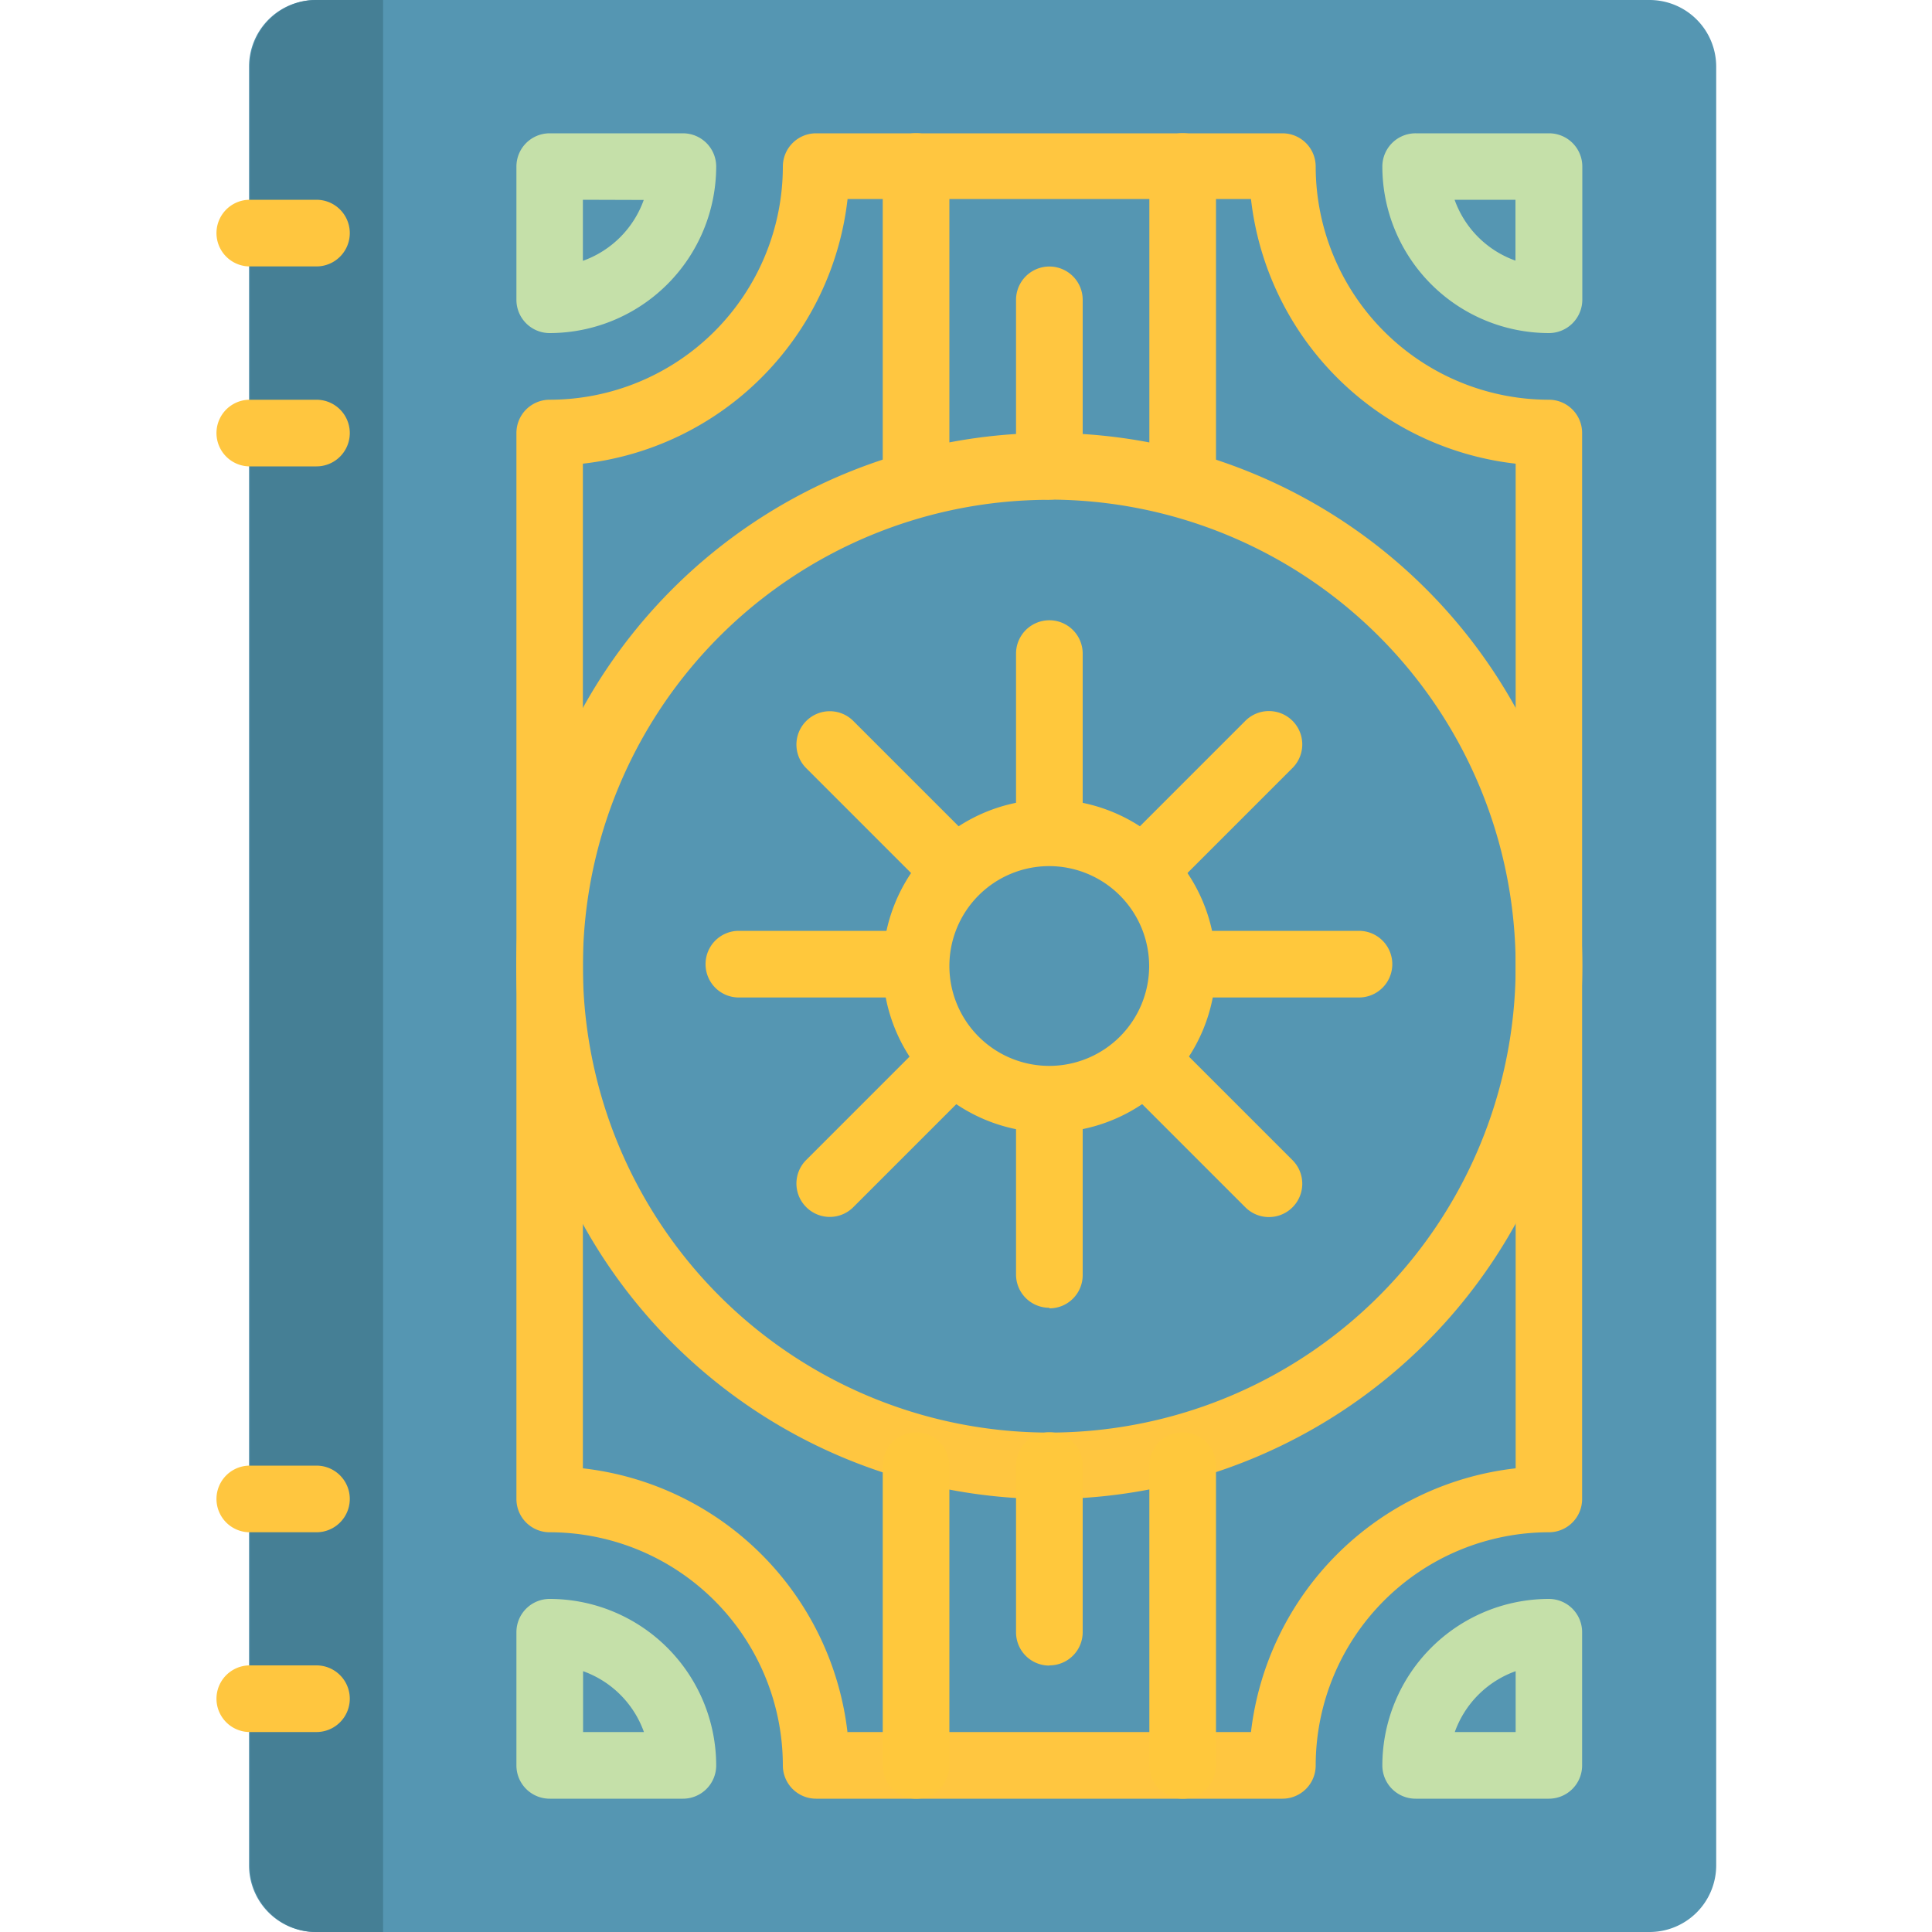 <svg id="Layer_1" data-name="Layer 1" xmlns="http://www.w3.org/2000/svg" viewBox="0 0 100 100"><defs><style>.cls-1{fill:#5596b2;}.cls-2{fill:#457f95;}.cls-3{fill:#ffc63f;}.cls-4{fill:#ffc640;}.cls-5{fill:#c5e0a9;}.cls-6{fill:#ffc83c;}</style></defs><title>legend</title><path class="cls-1" d="M85.34,100h-69a3.45,3.45,0,0,1-3.45-3.45V3.45A3.45,3.45,0,0,1,16.38,0h69a3.45,3.45,0,0,1,3.45,3.45v93.1A3.45,3.45,0,0,1,85.34,100Zm0,0"/><path class="cls-2" d="M16.38,0a3.45,3.45,0,0,0-3.45,3.45v93.1A3.45,3.45,0,0,0,16.38,100h3.45V0Zm0,0"/><path class="cls-3" d="M16.38,13.79H12.93a1.72,1.72,0,0,1,0-3.45h3.45a1.72,1.72,0,0,1,0,3.45Zm0,0"/><path class="cls-3" d="M16.38,89.65H12.93a1.72,1.72,0,0,1,0-3.45h3.45a1.72,1.72,0,0,1,0,3.45Zm0,0"/><path class="cls-3" d="M16.38,79.31H12.93a1.72,1.72,0,0,1,0-3.45h3.45a1.72,1.72,0,0,1,0,3.45Zm0,0"/><path class="cls-3" d="M16.38,24.14H12.93a1.72,1.72,0,0,1,0-3.45h3.45a1.72,1.72,0,0,1,0,3.45Zm0,0"/><path class="cls-4" d="M66.38,93.1H42.24a1.72,1.72,0,0,1-1.72-1.72A12.08,12.08,0,0,0,28.45,79.31a1.72,1.72,0,0,1-1.72-1.72V22.41a1.72,1.72,0,0,1,1.72-1.72A12.08,12.08,0,0,0,40.52,8.62,1.72,1.72,0,0,1,42.24,6.9H66.38A1.72,1.72,0,0,1,68.1,8.62,12.08,12.08,0,0,0,80.17,20.69a1.72,1.72,0,0,1,1.72,1.72V77.59a1.72,1.72,0,0,1-1.72,1.72A12.08,12.08,0,0,0,68.1,91.38a1.72,1.72,0,0,1-1.72,1.72ZM43.87,89.65H64.75A15.55,15.55,0,0,1,78.45,76V24a15.55,15.55,0,0,1-13.7-13.7H43.87A15.55,15.55,0,0,1,30.17,24V76a15.55,15.55,0,0,1,13.7,13.7Zm0,0"/><path class="cls-5" d="M28.45,17.24a1.72,1.72,0,0,1-1.72-1.72V8.62A1.72,1.72,0,0,1,28.45,6.9h6.9a1.72,1.72,0,0,1,1.72,1.72,8.63,8.63,0,0,1-8.62,8.62Zm1.72-6.9V13.5a5.2,5.2,0,0,0,3.15-3.15Zm0,0"/><path class="cls-5" d="M80.17,17.24a8.63,8.63,0,0,1-8.62-8.62A1.72,1.72,0,0,1,73.28,6.9h6.9A1.72,1.72,0,0,1,81.9,8.62v6.9a1.73,1.73,0,0,1-1.72,1.72Zm-4.88-6.9a5.19,5.19,0,0,0,3.15,3.15V10.34Zm0,0"/><path class="cls-5" d="M80.17,93.1h-6.9a1.72,1.72,0,0,1-1.72-1.72,8.63,8.63,0,0,1,8.62-8.62,1.72,1.72,0,0,1,1.72,1.72v6.9a1.72,1.72,0,0,1-1.72,1.72ZM75.3,89.65h3.15V86.5a5.2,5.2,0,0,0-3.15,3.15Zm0,0"/><path class="cls-5" d="M35.35,93.1h-6.9a1.72,1.72,0,0,1-1.72-1.72v-6.9a1.72,1.72,0,0,1,1.72-1.72,8.63,8.63,0,0,1,8.62,8.62,1.72,1.72,0,0,1-1.72,1.72Zm-5.17-3.45h3.15a5.2,5.2,0,0,0-3.15-3.15Zm0,0"/><path class="cls-4" d="M54.31,77.59A27.59,27.59,0,1,1,81.9,50,27.62,27.62,0,0,1,54.31,77.59Zm0-51.72A24.14,24.14,0,1,0,78.45,50,24.16,24.16,0,0,0,54.31,25.86Zm0,0"/><path class="cls-6" d="M54.31,58.62A8.62,8.62,0,1,1,62.93,50a8.63,8.63,0,0,1-8.62,8.62Zm0-13.79A5.17,5.17,0,1,0,59.48,50a5.18,5.18,0,0,0-5.17-5.17Zm0,0"/><path class="cls-4" d="M54.31,25.86a1.72,1.72,0,0,1-1.72-1.72V15.52a1.72,1.72,0,1,1,3.45,0v8.62a1.72,1.72,0,0,1-1.72,1.72Zm0,0"/><path class="cls-6" d="M54.31,44.17a1.72,1.72,0,0,1-1.72-1.72V33.83a1.72,1.72,0,1,1,3.45,0v8.62a1.72,1.72,0,0,1-1.72,1.72Zm0,0"/><path class="cls-6" d="M54.31,67.69A1.72,1.72,0,0,1,52.59,66V57.35a1.72,1.72,0,1,1,3.45,0V66a1.72,1.72,0,0,1-1.72,1.72Zm0,0"/><path class="cls-6" d="M58.36,45.85a1.72,1.72,0,0,1,0-2.44l6.1-6.1a1.72,1.72,0,1,1,2.44,2.44l-6.1,6.1a1.72,1.72,0,0,1-2.44,0Zm0,0"/><path class="cls-6" d="M41.73,62.48a1.72,1.72,0,0,1,0-2.44l6.1-6.1a1.72,1.72,0,1,1,2.44,2.44l-6.1,6.1a1.72,1.72,0,0,1-2.44,0Zm0,0"/><path class="cls-6" d="M60,49.9a1.72,1.72,0,0,1,1.72-1.72h8.62a1.72,1.72,0,1,1,0,3.45H61.76A1.72,1.72,0,0,1,60,49.9Zm0,0"/><path class="cls-6" d="M36.52,49.9a1.72,1.72,0,0,1,1.72-1.72h8.62a1.72,1.72,0,1,1,0,3.45H38.24a1.72,1.72,0,0,1-1.72-1.72Zm0,0"/><path class="cls-6" d="M58.36,53.95a1.72,1.72,0,0,1,2.44,0l6.1,6.1a1.72,1.72,0,1,1-2.44,2.44l-6.1-6.1a1.72,1.72,0,0,1,0-2.44Zm0,0"/><path class="cls-6" d="M41.73,37.32a1.72,1.72,0,0,1,2.44,0l6.1,6.1a1.72,1.72,0,1,1-2.44,2.44l-6.1-6.1a1.72,1.72,0,0,1,0-2.44Zm0,0"/><path class="cls-4" d="M61.21,25.86a1.72,1.72,0,0,1-1.72-1.72V8.62a1.72,1.72,0,1,1,3.45,0V24.14a1.72,1.72,0,0,1-1.72,1.72Zm0,0"/><path class="cls-4" d="M47.41,25.86a1.72,1.72,0,0,1-1.72-1.72V8.62a1.72,1.72,0,1,1,3.45,0V24.14a1.72,1.72,0,0,1-1.72,1.72Zm0,0"/><path class="cls-6" d="M54.31,86.21a1.72,1.72,0,0,1-1.72-1.72V75.86a1.72,1.72,0,0,1,3.45,0v8.62a1.72,1.72,0,0,1-1.72,1.72Zm0,0"/><path class="cls-6" d="M61.21,93.1a1.72,1.72,0,0,1-1.72-1.72V75.86a1.72,1.72,0,0,1,3.45,0V91.38a1.72,1.72,0,0,1-1.72,1.72Zm0,0"/><path class="cls-6" d="M47.41,93.1a1.72,1.72,0,0,1-1.72-1.72V75.86a1.72,1.72,0,0,1,3.45,0V91.38a1.72,1.72,0,0,1-1.72,1.72Zm0,0"/></svg>